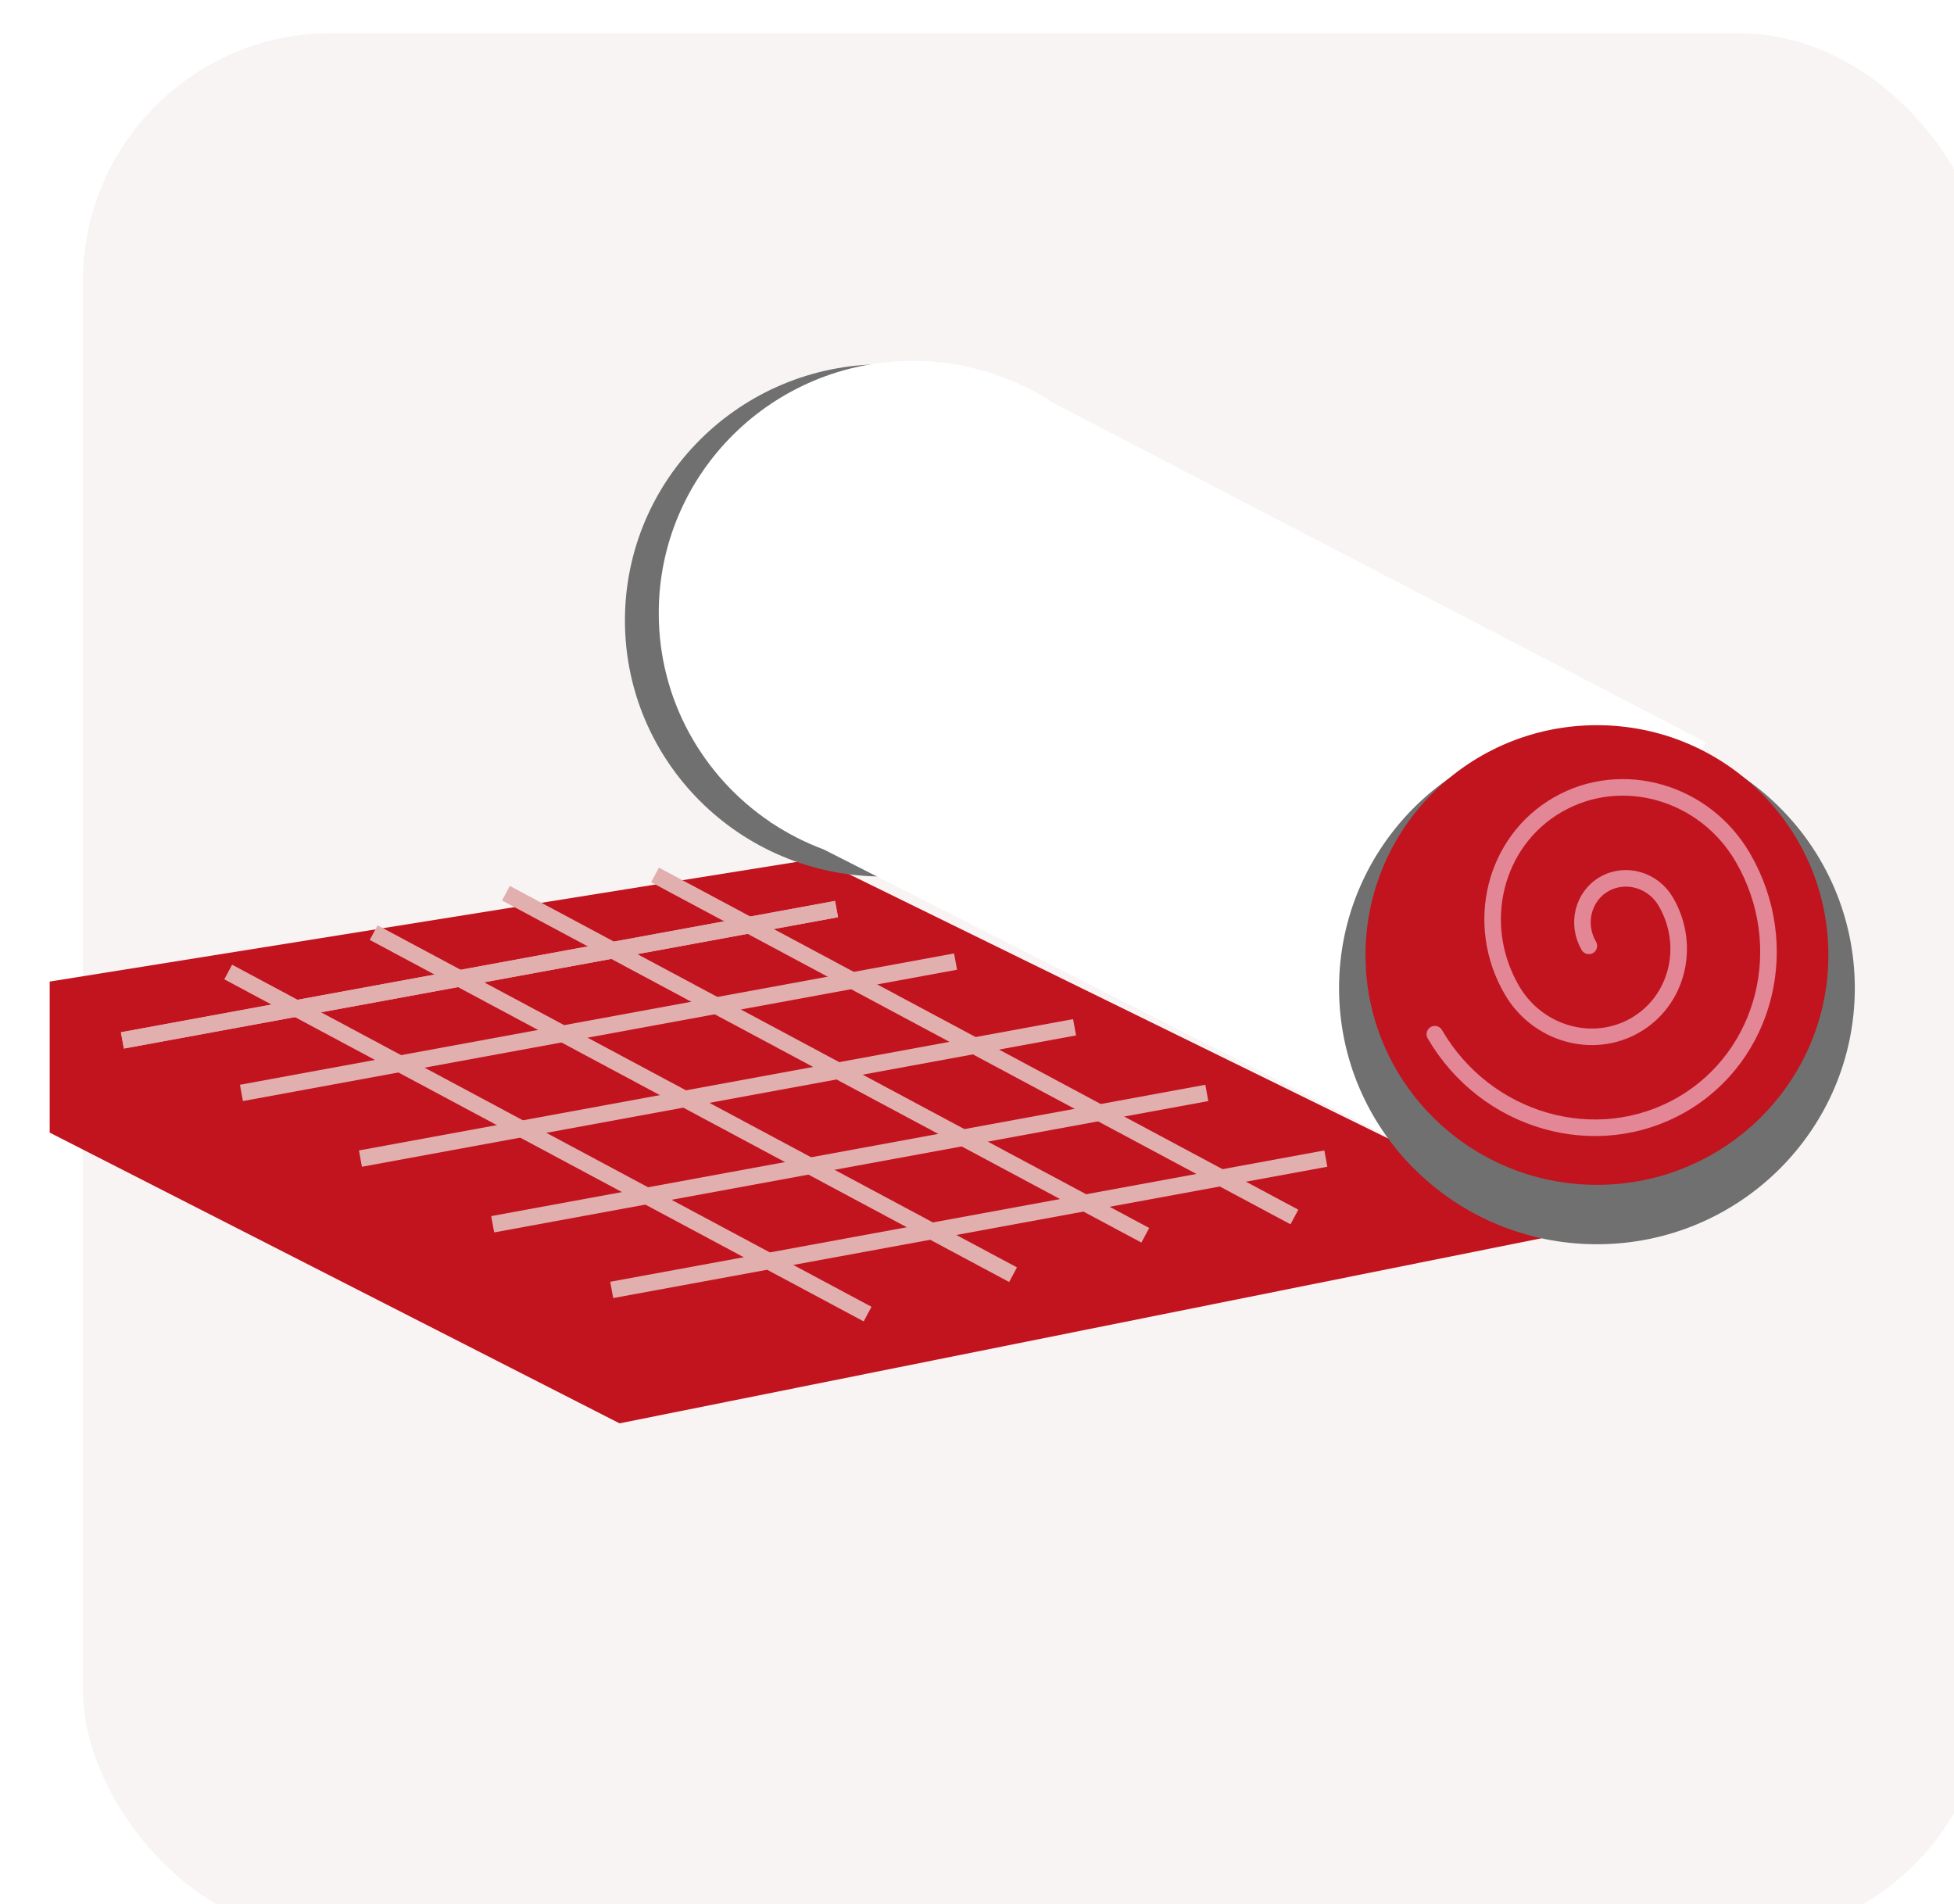 <svg width="118" height="115" viewBox="0 0 118 115" fill="none" xmlns="http://www.w3.org/2000/svg">
<g filter="url(#filter0_i_1836_1231)">
<rect x="3" width="115" height="115" rx="15" fill="#F8F4F4"/>
</g>
<g filter="url(#filter1_d_1836_1231)">
<path d="M37.413 83.953L95.24 72.344L49.352 49.85L3 57.275V66.396L37.413 83.953Z" fill="#C1141E"/>
</g>
<g filter="url(#filter2_d_1836_1231)">
<ellipse cx="53.312" cy="35.465" rx="15.573" ry="15.466" fill="#707070"/>
</g>
<g filter="url(#filter3_dd_1836_1231)">
<path fill-rule="evenodd" clip-rule="evenodd" d="M63.601 23.331L103.006 43.828L90.048 70.758L49.742 50.296C48.643 49.888 47.604 49.357 46.641 48.722L46.515 48.658L46.524 48.644C42.455 45.905 39.781 41.275 39.781 36.026C39.781 27.613 46.649 20.793 55.12 20.793C58.256 20.793 61.172 21.727 63.601 23.331Z" fill="white"/>
</g>
<g filter="url(#filter4_d_1836_1231)">
<ellipse cx="96.437" cy="57.672" rx="15.573" ry="15.466" fill="#707070"/>
</g>
<g filter="url(#filter5_i_1836_1231)">
<ellipse cx="96.438" cy="57.672" rx="13.976" ry="13.879" fill="#C1141E"/>
</g>
<path d="M7.392 62.828L50.517 54.897" stroke="#E2AFAF"/>
<path d="M7.392 62.828L50.517 54.897" stroke="#E2AFAF"/>
<path d="M14.58 65.999L57.705 58.068" stroke="#E2AFAF"/>
<path d="M21.767 69.966L64.892 62.035" stroke="#E2AFAF"/>
<path d="M29.753 73.931L72.878 66" stroke="#E2AFAF"/>
<path d="M36.941 77.896L80.066 69.965" stroke="#E2AFAF"/>
<path d="M39.556 52.835L78.168 73.493" stroke="#E2AFAF"/>
<path d="M30.552 53.938L69.163 74.596" stroke="#E2AFAF"/>
<path d="M22.566 56.319L61.177 76.977" stroke="#E2AFAF"/>
<path d="M13.781 58.698L52.392 79.356" stroke="#E2AFAF"/>
<path d="M95.949 57.12C95.178 55.794 95.594 54.123 96.879 53.387C98.163 52.65 99.829 53.128 100.599 54.454C102.141 57.105 101.308 60.448 98.74 61.92C96.171 63.393 92.84 62.438 91.299 59.786C88.987 55.809 90.235 50.795 94.088 48.586C97.94 46.377 102.938 47.81 105.25 51.787C108.332 57.09 106.667 63.776 101.531 66.721C96.394 69.666 89.731 67.755 86.648 62.453" stroke="#E38696" stroke-miterlimit="22.926" stroke-linecap="round"/>
<defs>
<filter id="filter0_i_1836_1231" x="3" y="0" width="117" height="117" filterUnits="userSpaceOnUse" color-interpolation-filters="sRGB">
<feFlood flood-opacity="0" result="BackgroundImageFix"/>
<feBlend mode="normal" in="SourceGraphic" in2="BackgroundImageFix" result="shape"/>
<feColorMatrix in="SourceAlpha" type="matrix" values="0 0 0 0 0 0 0 0 0 0 0 0 0 0 0 0 0 0 127 0" result="hardAlpha"/>
<feOffset dx="2" dy="2"/>
<feGaussianBlur stdDeviation="3"/>
<feComposite in2="hardAlpha" operator="arithmetic" k2="-1" k3="1"/>
<feColorMatrix type="matrix" values="0 0 0 0 0 0 0 0 0 0 0 0 0 0 0 0 0 0 0.05 0"/>
<feBlend mode="normal" in2="shape" result="effect1_innerShadow_1836_1231"/>
</filter>
<filter id="filter1_d_1836_1231" x="0" y="48.85" width="98.24" height="40.103" filterUnits="userSpaceOnUse" color-interpolation-filters="sRGB">
<feFlood flood-opacity="0" result="BackgroundImageFix"/>
<feColorMatrix in="SourceAlpha" type="matrix" values="0 0 0 0 0 0 0 0 0 0 0 0 0 0 0 0 0 0 127 0" result="hardAlpha"/>
<feOffset dy="2"/>
<feGaussianBlur stdDeviation="1.5"/>
<feComposite in2="hardAlpha" operator="out"/>
<feColorMatrix type="matrix" values="0 0 0 0 0 0 0 0 0 0 0 0 0 0 0 0 0 0 0.25 0"/>
<feBlend mode="normal" in2="BackgroundImageFix" result="effect1_dropShadow_1836_1231"/>
<feBlend mode="normal" in="SourceGraphic" in2="effect1_dropShadow_1836_1231" result="shape"/>
</filter>
<filter id="filter2_d_1836_1231" x="34.739" y="19" width="37.146" height="36.932" filterUnits="userSpaceOnUse" color-interpolation-filters="sRGB">
<feFlood flood-opacity="0" result="BackgroundImageFix"/>
<feColorMatrix in="SourceAlpha" type="matrix" values="0 0 0 0 0 0 0 0 0 0 0 0 0 0 0 0 0 0 127 0" result="hardAlpha"/>
<feOffset dy="2"/>
<feGaussianBlur stdDeviation="1.5"/>
<feComposite in2="hardAlpha" operator="out"/>
<feColorMatrix type="matrix" values="0 0 0 0 0 0 0 0 0 0 0 0 0 0 0 0 0 0 0.25 0"/>
<feBlend mode="normal" in2="BackgroundImageFix" result="effect1_dropShadow_1836_1231"/>
<feBlend mode="normal" in="SourceGraphic" in2="effect1_dropShadow_1836_1231" result="shape"/>
</filter>
<filter id="filter3_dd_1836_1231" x="32.781" y="10.793" width="77.225" height="67.965" filterUnits="userSpaceOnUse" color-interpolation-filters="sRGB">
<feFlood flood-opacity="0" result="BackgroundImageFix"/>
<feColorMatrix in="SourceAlpha" type="matrix" values="0 0 0 0 0 0 0 0 0 0 0 0 0 0 0 0 0 0 127 0" result="hardAlpha"/>
<feOffset dy="-3"/>
<feGaussianBlur stdDeviation="3.5"/>
<feComposite in2="hardAlpha" operator="out"/>
<feColorMatrix type="matrix" values="0 0 0 0 0 0 0 0 0 0 0 0 0 0 0 0 0 0 0.1 0"/>
<feBlend mode="normal" in2="BackgroundImageFix" result="effect1_dropShadow_1836_1231"/>
<feColorMatrix in="SourceAlpha" type="matrix" values="0 0 0 0 0 0 0 0 0 0 0 0 0 0 0 0 0 0 127 0" result="hardAlpha"/>
<feOffset dy="4"/>
<feGaussianBlur stdDeviation="2"/>
<feComposite in2="hardAlpha" operator="out"/>
<feColorMatrix type="matrix" values="0 0 0 0 0 0 0 0 0 0 0 0 0 0 0 0 0 0 0.25 0"/>
<feBlend mode="normal" in2="effect1_dropShadow_1836_1231" result="effect2_dropShadow_1836_1231"/>
<feBlend mode="normal" in="SourceGraphic" in2="effect2_dropShadow_1836_1231" result="shape"/>
</filter>
<filter id="filter4_d_1836_1231" x="77.864" y="41.207" width="37.146" height="36.932" filterUnits="userSpaceOnUse" color-interpolation-filters="sRGB">
<feFlood flood-opacity="0" result="BackgroundImageFix"/>
<feColorMatrix in="SourceAlpha" type="matrix" values="0 0 0 0 0 0 0 0 0 0 0 0 0 0 0 0 0 0 127 0" result="hardAlpha"/>
<feOffset dy="2"/>
<feGaussianBlur stdDeviation="1.5"/>
<feComposite in2="hardAlpha" operator="out"/>
<feColorMatrix type="matrix" values="0 0 0 0 0 0 0 0 0 0 0 0 0 0 0 0 0 0 0.25 0"/>
<feBlend mode="normal" in2="BackgroundImageFix" result="effect1_dropShadow_1836_1231"/>
<feBlend mode="normal" in="SourceGraphic" in2="effect1_dropShadow_1836_1231" result="shape"/>
</filter>
<filter id="filter5_i_1836_1231" x="82.462" y="43.793" width="27.951" height="27.758" filterUnits="userSpaceOnUse" color-interpolation-filters="sRGB">
<feFlood flood-opacity="0" result="BackgroundImageFix"/>
<feBlend mode="normal" in="SourceGraphic" in2="BackgroundImageFix" result="shape"/>
<feColorMatrix in="SourceAlpha" type="matrix" values="0 0 0 0 0 0 0 0 0 0 0 0 0 0 0 0 0 0 127 0" result="hardAlpha"/>
<feOffset/>
<feGaussianBlur stdDeviation="2"/>
<feComposite in2="hardAlpha" operator="arithmetic" k2="-1" k3="1"/>
<feColorMatrix type="matrix" values="0 0 0 0 0 0 0 0 0 0 0 0 0 0 0 0 0 0 0.25 0"/>
<feBlend mode="normal" in2="shape" result="effect1_innerShadow_1836_1231"/>
</filter>
</defs>
</svg>
